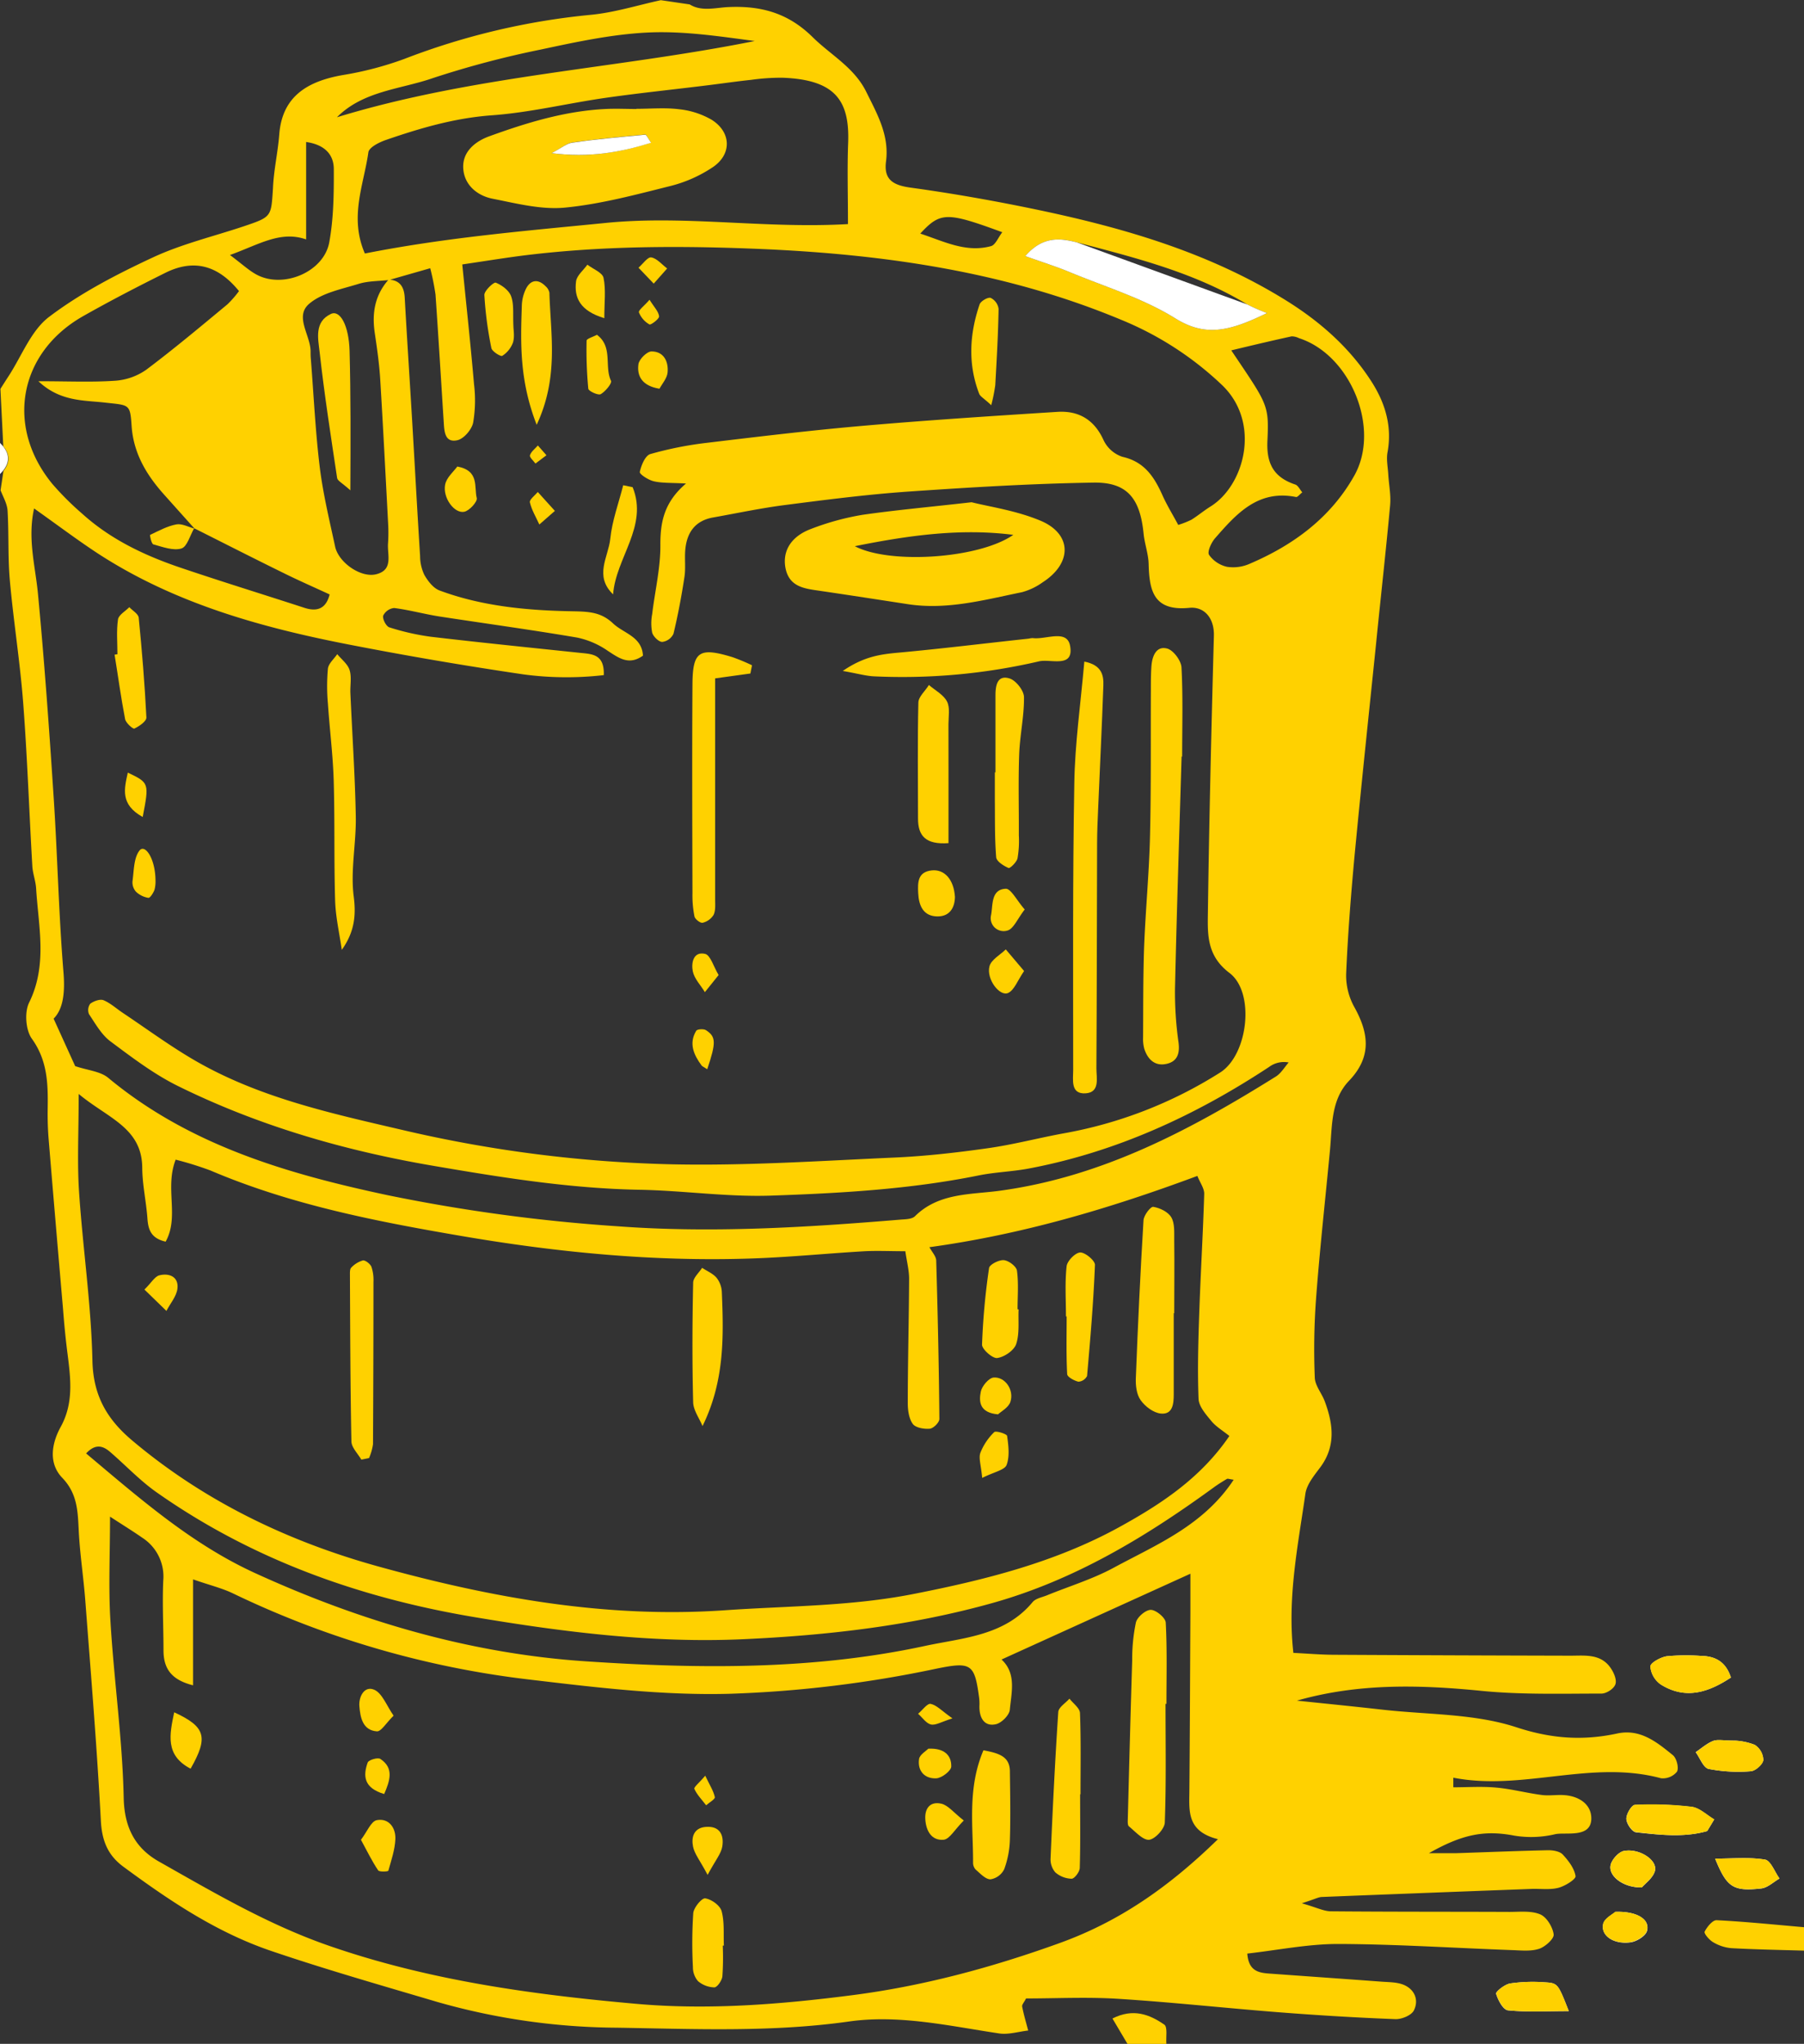 <svg id="Layer_1" data-name="Layer 1" xmlns="http://www.w3.org/2000/svg" viewBox="0 0 514.5 582.99">
  <rect x="0" y="0" width="514.5" height="582.99" fill="#333333" stroke="none"/>
  <defs>
    <style>
      .cls-1 {
        fill: #fff;
      }

      .cls-2 {
        fill: #ffd100;
      }
    </style>
  </defs>
  <title>yellow-bucket</title>
  <g>
    <path class="cls-1" d="M632.41,493c-1.5-4.6-4.54-6.09-8.48-6.17a59.19,59.19,0,0,0-9.79.1c-1.77.26-4.67,1.87-4.7,2.93a7,7,0,0,0,3,5.14C619.54,499.42,626.07,497.18,632.41,493Zm-6.77,43.81,2-3.32c-2.13-1.25-4.17-3.3-6.43-3.59a97.24,97.24,0,0,0-16.19-.56c-.93,0-2.49,2.61-2.44,4s1.64,3.68,2.76,3.81C612.11,537.87,619,538.7,625.64,536.8Zm-39.47,51.35c-3.09-7.82-3.08-8-6.88-8.22a44.48,44.48,0,0,0-9.86.33c-1.53.25-4.14,2.34-4,2.92.54,1.83,2,4.6,3.4,4.74C574.2,588.47,579.64,588.15,586.17,588.15ZM633.63,511c-3.42,0-5-.41-6.33.1-1.79.71-3.31,2.09-4.95,3.19,1.22,1.67,2.19,4.45,3.7,4.78a44,44,0,0,0,12,.67c1.34-.09,3.46-2,3.59-3.2a5.33,5.33,0,0,0-2.46-4.35A18,18,0,0,0,633.63,511Zm-5.72,33.68c3.32,8.15,5.1,9.39,13.15,8.49,1.82-.2,3.47-1.85,5.2-2.83-1.36-1.89-2.5-5.13-4.13-5.4C637.58,544.18,632.83,544.66,627.91,544.66ZM607,552.87c.91-1.07,3.16-2.64,3.73-4.67.86-3.05-4.38-6.58-8.87-5.73-1.53.3-3.52,2.55-3.79,4.16C597.52,549.74,601.81,553,607,552.87Zm-7.56,7c-.74.68-3,1.79-3.44,3.37-.81,3.34,2.9,5.95,7.77,5.3,1.75-.23,4.3-1.79,4.72-3.26C609.38,562,605.65,559.61,599.4,559.83Z" transform="translate(-138.75 -14.5)"/>
    <path class="cls-2" d="M335.45,15.76c3.39,2.12,7.41.92,11,.76,9.35-.43,17.09,1.68,24.08,8.59,5.18,5.11,11.84,8.62,15.28,15.6,3.12,6.32,6.61,12.38,5.63,19.86-.67,5.16,2,6.76,7,7.45,12.35,1.7,24.67,3.89,36.87,6.46,24.61,5.19,48.55,12.25,70.19,25.7,9.87,6.13,18.35,13.65,24.56,23.42,3.79,6,5.75,12.59,4.41,19.9-.38,2.06.1,4.29.22,6.43.18,2.91.79,5.86.52,8.72-1.21,13.15-2.69,26.28-4,39.42-2.1,20.45-4.28,40.9-6.22,61.37-1,11-1.87,22-2.32,33a18.61,18.61,0,0,0,2.33,9.31c4.18,7.52,5,14.24-1.53,21.06-5.18,5.44-4.76,12.83-5.41,19.75-1.35,14.25-2.94,28.49-4,42.77a197,197,0,0,0-.33,22.14c.08,2.28,2,4.46,2.85,6.77,2.39,6.44,3.21,12.76-1.3,18.81-1.72,2.31-3.85,4.86-4.23,7.52-2.11,14.79-5.2,29.56-3.43,45.4,4.23.21,7.82.52,11.42.54q33.81.18,67.62.26c4,0,8.37-.59,11.22,3.19,1,1.34,2,3.47,1.62,4.85s-2.6,2.77-4,2.77c-11.43,0-22.93.35-34.27-.78-17.64-1.75-35.09-2.21-52.6,2.79,8.14.85,16.29,1.66,24.42,2.58,12.77,1.44,26.15,1.09,38.12,5,10,3.29,19,3.91,28.83,1.79,6.57-1.41,11.3,2.48,15.86,6.19,1.06.86,1.76,3.61,1.17,4.7a5.18,5.18,0,0,1-4.57,1.88c-19.88-5.37-39.42,3.72-59.22-.16,0,.91,0,1.83,0,2.74,4.08,0,8.18-.29,12.22.08,4.35.39,8.63,1.54,13,2.11,2.18.29,4.44-.14,6.64.06,4.11.36,7.52,2.66,7.49,6.68-.06,5.64-7.24,3.81-10.27,4.44a29.62,29.62,0,0,1-11.63.43c-8.7-1.68-15-.33-24.42,5,4,0,5.8,0,7.58,0,8.84-.29,17.67-.66,26.51-.85,1.39,0,3.26.32,4.1,1.24,1.62,1.75,3.29,3.93,3.64,6.14.14.88-3,2.86-4.93,3.35-2.44.62-5.13.21-7.72.31q-29.82,1.11-59.64,2.29c-1,0-2,.62-5.79,1.8,4.31,1.23,6.29,2.27,8.27,2.29,17,.15,34,.1,51,.17,2.94,0,6.18-.38,8.74.71,1.84.78,3.55,3.61,3.82,5.71.16,1.23-2.4,3.54-4.15,4.11-2.36.77-5.11.46-7.69.37-16.56-.6-33.11-1.7-49.67-1.75-8.58,0-17.16,1.76-25.86,2.74.36,4.94,3.18,5.48,6.24,5.7,10.63.77,21.27,1.51,31.9,2.3,2.18.17,4.53.11,6.48.92,3.16,1.33,4.35,4.38,2.88,7.31-.7,1.39-3.48,2.54-5.27,2.47-11-.42-22-1.09-33-1.94-15.39-1.2-30.73-2.89-46.13-3.86-8.78-.55-17.63-.1-26.2-.1-.55,1.1-1.22,1.79-1.11,2.32.45,2.3,1.12,4.55,1.72,6.83-2.77.31-5.63,1.23-8.29.83-14.2-2.13-28.49-5.43-42.77-3.41-22.1,3.13-44.21,2.13-66.29,1.77a190.13,190.13,0,0,1-51.16-7.34c-15.85-4.7-31.77-9.24-47.41-14.56s-29-14.34-42.11-24c-4.52-3.33-6.15-7.49-6.45-13.2-1.11-20.92-2.84-41.81-4.43-62.7-.5-6.59-1.52-13.14-1.86-19.73-.29-5.56-.29-10.71-4.7-15.3-4-4.14-3.06-9.82-.46-14.54,3.67-6.66,2.88-13.48,2-20.46-.57-4.37-1-8.76-1.33-13.15q-2.09-24.06-4.08-48.12c-.25-3-.35-6-.3-9,.11-7,0-13.72-4.52-20-1.76-2.45-2.13-7.56-.78-10.29,5.3-10.75,2.66-21.67,2-32.58-.13-2.18-1-4.33-1.09-6.51-.89-15.43-1.42-30.89-2.59-46.3-.89-11.7-2.76-23.33-3.81-35-.59-6.61-.26-13.29-.65-19.92-.12-2-1.25-3.89-2-5.83l.83-5.53c1.86-2.34,1.9-4.68-.05-7l-.82-16.39c.76-1.19,1.51-2.39,2.29-3.58,3.79-5.79,6.44-13.1,11.64-17,9-6.81,19.27-12.13,29.55-16.92,8.27-3.85,17.34-6,26.05-8.92,7.86-2.66,7.67-2.69,8.2-10.75C216.81,63,218,58,218.39,52.9c.8-10.64,7.66-15.18,18.19-17a95,95,0,0,0,17.51-4.6,200.78,200.78,0,0,1,53.13-12.57c6.75-.64,13.36-2.74,20-4.18ZM194.13,165.18l.12.12q-4.4-4.91-8.78-9.81c-5-5.61-8.68-11.76-9.19-19.57-.42-6.31-.7-5.8-7.64-6.59-6-.68-12.77-.26-18.94-6.09,8.39,0,15.18.32,21.92-.14a17.54,17.54,0,0,0,8.86-3.15C188.4,114,196,107.62,203.6,101.32a29.38,29.38,0,0,0,3.31-3.79c-6.13-7.55-13.07-9.15-21-5.21s-15.75,8-23.42,12.34c-18.38,10.41-22.26,31.47-8.84,47.84a81.49,81.49,0,0,0,8.52,8.51c8.07,7.31,17.7,11.89,27.87,15.35,11.79,4,23.7,7.66,35.54,11.52,3.89,1.26,6.22,0,7.18-3.82-4.52-2.09-8.89-4-13.16-6.12C211.06,173.75,202.61,169.44,194.13,165.18Zm55.46-70.94c3.19.2,4.4,2.05,4.58,5.08.66,11.76,1.43,23.5,2.13,35.25.76,12.86,1.45,25.71,2.26,38.56a12.55,12.55,0,0,0,1.2,5.33c1,1.76,2.56,3.8,4.33,4.46,12.2,4.55,25.18,5.72,37.92,5.94,4.83.09,8.17.26,11.58,3.46,3,2.86,8.23,3.72,8.53,9.2-4,2.85-6.85.7-10.06-1.4a23.87,23.87,0,0,0-8.72-3.76c-13-2.21-26.12-4-39.17-6-4.35-.68-8.63-1.87-13-2.43a3.92,3.92,0,0,0-3.13,2.17c-.26.92.81,3,1.7,3.33a69,69,0,0,0,11.82,2.69c14.23,1.67,28.49,3.12,42.74,4.61,3.37.35,6.86.39,6.65,6.34a92.57,92.57,0,0,1-22.87-.2q-25.06-3.69-49.94-8.54c-25.06-4.89-49.5-11.72-71.24-25.8-6.12-4-11.93-8.41-18.43-13-1.91,8.66.36,16.45,1.11,24.36,1.84,19.4,3.22,38.84,4.49,58.28,1.08,16.53,1.43,33.11,2.78,49.62.46,5.63,0,10.47-2.81,13.27l6.15,13.54c3.57,1.21,7.19,1.47,9.45,3.36,23.2,19.28,51.25,27.41,79.73,33.47a486.27,486.27,0,0,0,65.45,8.85c26.86,2,53.83.34,80.69-1.89,1.44-.12,3.34-.1,4.22-1,6.72-6.65,15.85-6.13,23.92-7.21,29.33-3.93,54.5-17.32,79-32.62,1.46-.92,2.43-2.63,3.63-4a7.11,7.11,0,0,0-5.59,1.28c-21.1,13.91-43.69,24.3-68.67,29-4.69.87-9.52,1-14.2,1.95-19.54,3.95-39.38,5.07-59.19,5.75-12.46.43-25-1.45-37.47-1.67-19.95-.36-39.54-3.53-59.11-6.88-25.16-4.32-49.55-11.37-72.48-22.68-6.89-3.39-13.16-8.17-19.35-12.79-2.54-1.91-4.25-5-6.08-7.73a3.06,3.06,0,0,1,.36-3c1-.73,2.75-1.37,3.74-1,2,.82,3.67,2.38,5.5,3.6,6.72,4.49,13.25,9.31,20.21,13.38,18.38,10.75,38.94,15.23,59.4,20a373,373,0,0,0,77.52,9.85c21,.42,42-1,63-1.94,8.8-.39,17.59-1.39,26.31-2.62,7.27-1,14.41-2.89,21.63-4.23a123.82,123.82,0,0,0,45-17.45c7.91-5.1,9.93-22.81,2.58-28.36-6.23-4.72-6.25-10.48-6.16-16.53.36-26.54,1-53.08,1.72-79.61.15-5.27-2.92-8.42-7-8-10.17,1-11.41-4.82-11.61-12.52-.07-2.9-1.16-5.76-1.44-8.67-1-10-4.64-14.67-14.23-14.53-17.67.28-35.33,1.35-53,2.57-11.71.82-23.37,2.32-35,3.82-6.9.88-13.72,2.34-20.57,3.56-5.14.92-7.48,4.34-7.91,9.24-.22,2.57.15,5.21-.24,7.75-.83,5.43-1.84,10.85-3.13,16.19a4.09,4.09,0,0,1-3.2,2.31c-1,0-2.54-1.51-2.87-2.64a14.08,14.08,0,0,1,0-5.3c.79-6.57,2.38-13.13,2.34-19.68s1.07-12.25,7.31-17.56c-4.21-.24-6.78-.08-9.18-.64-1.53-.35-4.1-2-4-2.66.4-1.89,1.55-4.68,3-5.1a101.57,101.57,0,0,1,16.16-3.21c14.95-1.8,29.92-3.59,44.93-4.89,18.31-1.59,36.65-2.77,55-3.94,6.08-.38,10.52,2.21,13.18,8.08a9.14,9.14,0,0,0,5.4,4.75c6.27,1.4,9.07,5.76,11.41,11,1.3,2.9,3,5.62,4.48,8.42a25.72,25.72,0,0,0,3.76-1.48c1.87-1.17,3.58-2.61,5.46-3.78,9.78-6.1,14.45-24,3.23-34.68a92.33,92.33,0,0,0-28.62-18.53c-32.7-13.66-67.26-18.67-102.29-20.21-23.2-1-46.49-1-69.62,2-5.34.72-10.67,1.58-16.11,2.38,1.22,12.21,2.41,23.17,3.35,34.15a38,38,0,0,1-.25,11c-.43,2-2.7,4.63-4.55,5-3.58.76-3.67-2.59-3.84-5.2-.77-12.11-1.5-24.23-2.34-36.34a69.49,69.49,0,0,0-1.51-7.53L249.7,94.37c-2.91.34-5.95.25-8.7,1.11-4.87,1.51-10.44,2.55-14.09,5.69-4.23,3.63.44,9,.42,13.6,0,.73,0,1.47.08,2.21.81,10.26,1.29,20.56,2.53,30.76.94,7.63,2.77,15.16,4.39,22.69,1,4.55,7.32,8.94,11.67,7.88,5.11-1.25,3.1-5.65,3.43-9a47.13,47.13,0,0,0,0-5.7c-.72-13.63-1.41-27.26-2.24-40.88-.27-4.43-.9-8.82-1.55-13.2C244.8,103.9,245.59,98.75,249.59,94.24Zm-88.4,232.3c0,10.93-.45,19.41.1,27.82,1.07,16.11,3.47,32.17,3.82,48.28.22,9.94,4.15,16.67,11.29,22.7,20.67,17.45,44.66,28.9,70.32,36,32.18,8.9,64.89,14.83,98.8,12.47,18-1.25,35.92-1.12,53.76-4.64,20.35-4,40.3-9,58.55-19,11.89-6.54,23.28-13.95,31.54-26.07-2-1.6-3.88-2.71-5.18-4.31-1.53-1.86-3.52-4.11-3.61-6.27-.32-8.09-.09-16.22.19-24.33.39-11.38,1.08-22.75,1.42-34.12.05-1.58-1.17-3.18-1.95-5.15-25.09,9.33-50,16.71-76.42,20.33.73,1.37,1.91,2.59,1.94,3.83.44,15.05.77,30.11.9,45.17,0,1-1.71,2.69-2.74,2.78-1.62.15-4.07-.28-4.86-1.39-1.12-1.57-1.42-4-1.41-6,0-11.79.33-23.59.38-35.39,0-2.43-.65-4.87-1.08-7.85-4.25,0-7.92-.18-11.57,0-10.64.62-21.26,1.69-31.91,2.06-28,1-55.84-1.72-83.44-6.46-24.29-4.16-48.45-8.9-71.31-18.65a96.2,96.2,0,0,0-9.87-3.07c-3.18,8.18,1.11,16.24-2.86,23.39-4.38-1-5-3.68-5.21-6.83-.36-4.74-1.43-9.46-1.46-14.2C179.25,336.12,169.51,333.49,161.19,326.54ZM486.11,539.11c-8.9-2.23-8.2-8-8.15-13.66.14-17,.2-34,.29-51,0-3.61,0-7.22,0-11.06l-53.86,24.47c4.3,4,2.82,9.37,2.36,14.32-.14,1.54-2.31,3.73-3.91,4.12-3.41.82-4.91-1.9-4.75-5.42a14,14,0,0,0-.16-2.59c-1.26-9.24-2.32-9.82-12.16-7.81a337.12,337.12,0,0,1-59,7.16c-19.19.5-38.15-1.82-57.19-4.08A265.87,265.87,0,0,1,205.19,469c-3.14-1.51-6.61-2.33-11.38-4v30.22c-6.36-1.59-8.4-4.93-8.43-9.91,0-6.65-.36-13.31-.07-19.94a13.16,13.16,0,0,0-6-12.26c-2.67-1.86-5.45-3.57-9.18-6,0,10.68-.47,20.22.11,29.7,1,16.86,3.43,33.68,3.79,50.54.18,8.61,3.41,14.4,10.1,18.17,15.69,8.87,31.17,18,48.47,24,28.47,9.88,57.88,13.91,87.56,16.55,20.61,1.84,41.35.16,61.8-2.48,20.08-2.59,39.67-7.88,58.78-14.77C457.35,562.86,471.55,553.32,486.11,539.11ZM242.81,86.81c23.38-4.62,46-6.46,68.69-8.72s45.36,1.7,69.09.33c0-8.47-.23-15.8.05-23.11.47-12.17-3.7-18.1-18.79-18.64a60.8,60.8,0,0,0-8.82.6c-4,.42-8,1-12,1.5C331.19,40,321.33,41,311.52,42.4c-10.9,1.56-21.7,4.23-32.64,5-10.49.78-20.26,3.64-30,7-1.94.66-4.87,2.12-5.07,3.54C242.51,67.19,238.3,76.42,242.81,86.81ZM490.6,436.58c-1.27-.17-1.69-.37-1.92-.24-1.25.74-2.49,1.51-3.67,2.36-19.45,14.18-39.82,26.51-63.32,33.08-23.16,6.47-46.84,9.17-70.7,10.28-25.82,1.2-51.36-2-76.8-6.27-32.79-5.5-63.4-16.38-90.73-35.59-4.79-3.36-8.87-7.73-13.33-11.57-2.11-1.82-4.25-2.33-6.82.45,15.36,12.9,29.93,25.71,47.91,34,30.05,13.79,61.56,23.07,94.37,25.28,32.29,2.17,64.91,2.54,96.91-4.36,10.84-2.34,22.74-2.83,30.77-12.54.85-1,2.6-1.33,4-1.88,6.44-2.63,13.2-4.67,19.29-8C468.77,455,482,449.59,490.6,436.58Zm19.56-281.64c-.76.59-1.36,1.41-1.78,1.33-10.84-2.18-17,4.78-23.12,11.79-1.07,1.24-2.25,3.83-1.68,4.72a8.6,8.6,0,0,0,5.12,3.4,11.59,11.59,0,0,0,6.44-.86C507.6,170,518.24,162.2,525,150.16c7.55-13.45-1.06-34.44-15.77-39.2a4.75,4.75,0,0,0-2.11-.52c-5.62,1.23-11.23,2.56-17.21,4,10.3,15.35,10.8,15.38,10.31,25.71-.32,6.59,1.77,10.47,7.88,12.54C508.94,152.92,509.47,154.14,510.16,154.94Zm-275.28-107C273.91,36,314.48,34.13,354,26.2c-10.21-1.35-20.45-2.92-30.58-2.42s-20.36,2.69-30.38,4.84a271.7,271.7,0,0,0-30.84,8.16C252.92,40,242.38,40.4,234.88,47.91ZM431.16,87.55c5.1,1.82,8.88,3,12.52,4.51,10.18,4.23,21,7.48,30.25,13.24,8.65,5.38,15.47,3.7,26.16-1.5a60.38,60.38,0,0,1-5.64-2.47c-15-9.1-31.88-13.31-48.6-17.7C441.55,82.51,436.31,81.57,431.16,87.55Zm-226.82-.31c3.53,2.64,5.4,4.42,7.58,5.59,7.59,4.09,19.17-.73,20.73-9.18,1.25-6.81,1.33-13.91,1.3-20.87,0-4.4-2.82-7.05-7.89-7.78V82.79C218.72,80.24,212.71,84.21,204.34,87.24Zm220.26-6.5c-15.87-5.83-17.62-5.82-23.39.39,6.79,2.23,13,5.52,20.17,3.58C422.65,84.37,423.44,82.24,424.6,80.74Z" transform="translate(-138.75 -14.5)"/>
    <path class="cls-2" d="M653.25,570.9c-6.93-.21-13.86-.32-20.77-.71a12.13,12.13,0,0,1-5.17-1.71c-1.09-.62-2.65-2.48-2.4-3,.7-1.37,2.28-3.32,3.43-3.26,8.32.42,16.61,1.28,24.91,2Z" transform="translate(-138.75 -14.5)"/>
    <path class="cls-2" d="M460.31,597.5c-1.38-2.34-2.77-4.68-4.29-7.24,5.92-3,10.6-1.15,14.78,1.74,1,.68.44,3.6.6,5.5Z" transform="translate(-138.75 -14.5)"/>
    <path class="cls-1" d="M138.75,140.85c3.09,3,3,5.92,0,8.87Z" transform="translate(-138.75 -14.5)"/>
    <path class="cls-2" d="M632.41,493c-6.34,4.19-12.87,6.43-20,2a7,7,0,0,1-3-5.14c0-1.06,2.93-2.67,4.7-2.93a59.19,59.19,0,0,1,9.79-.1C627.87,486.9,630.91,488.39,632.41,493Z" transform="translate(-138.75 -14.5)"/>
    <path class="cls-2" d="M625.64,536.8c-6.69,1.9-13.53,1.07-20.28.3-1.12-.13-2.71-2.45-2.76-3.81s1.51-3.93,2.44-4a97.24,97.24,0,0,1,16.19.56c2.26.29,4.3,2.34,6.43,3.59Z" transform="translate(-138.75 -14.5)"/>
    <path class="cls-2" d="M586.17,588.15c-6.53,0-12,.32-17.31-.23-1.36-.14-2.86-2.91-3.4-4.74-.17-.58,2.44-2.67,4-2.92a44.48,44.48,0,0,1,9.86-.33C583.09,580.15,583.08,580.33,586.17,588.15Z" transform="translate(-138.75 -14.5)"/>
    <path class="cls-2" d="M633.63,511a18,18,0,0,1,5.58,1.19,5.33,5.33,0,0,1,2.46,4.35c-.13,1.24-2.25,3.11-3.59,3.2a44,44,0,0,1-12-.67c-1.51-.33-2.48-3.11-3.7-4.78,1.64-1.1,3.16-2.48,4.95-3.19C628.58,510.57,630.21,511,633.63,511Z" transform="translate(-138.75 -14.5)"/>
    <path class="cls-2" d="M627.91,544.66c4.92,0,9.67-.48,14.22.26,1.63.27,2.77,3.51,4.13,5.4-1.73,1-3.38,2.63-5.2,2.83C633,554.05,631.23,552.81,627.91,544.66Z" transform="translate(-138.75 -14.5)"/>
    <path class="cls-2" d="M607,552.87c-5.15.08-9.44-3.13-8.93-6.24.27-1.61,2.26-3.86,3.79-4.16,4.49-.85,9.73,2.68,8.87,5.73C610.12,550.23,607.87,551.8,607,552.87Z" transform="translate(-138.75 -14.5)"/>
    <path class="cls-2" d="M599.4,559.83c6.25-.22,10,2.17,9.05,5.41-.42,1.47-3,3-4.72,3.26-4.87.65-8.58-2-7.77-5.3C596.35,561.62,598.66,560.51,599.4,559.83Z" transform="translate(-138.75 -14.5)"/>
    <path class="cls-1" d="M494.45,101.33a60.38,60.38,0,0,0,5.64,2.47c-10.69,5.2-17.51,6.88-26.16,1.5-9.25-5.76-20.07-9-30.25-13.24-3.64-1.51-7.42-2.69-12.52-4.51,5.15-6,10.39-5,14.69-3.92" transform="translate(-138.75 -14.5)"/>
    <path class="cls-2" d="M415.85,157.76c5,1.27,12.64,2.34,19.57,5.23,9.13,3.79,9.18,12.14.72,17.59a18.26,18.26,0,0,1-5.94,2.84c-10.71,2.19-21.37,5.13-32.5,3.42-8.3-1.27-16.59-2.56-24.9-3.78-4.42-.65-9-1-10.05-6.64-.86-4.77,1.61-8.87,7.18-11a75,75,0,0,1,14.8-4.07C394.12,160,403.61,159.15,415.85,157.76Zm-33.3,12.54c9.89,5.23,35.44,3.58,45.19-3.24C413,165.19,398.48,167.08,382.55,170.3Z" transform="translate(-138.75 -14.5)"/>
    <path class="cls-2" d="M475.74,230.27c-.65,22.06-1.39,44.11-1.88,66.18a101.37,101.37,0,0,0,1,15.36c.4,3.05-.25,5.32-3.14,6.08-3.42.91-5.61-1.07-6.63-4.26a10.93,10.93,0,0,1-.33-3.29c.05-8.48,0-17,.28-25.44.4-10.63,1.44-21.24,1.69-31.88.34-14,.18-28,.25-42,0-2.21,0-4.43.17-6.63.23-2.77,1.37-5.71,4.46-4.9,1.78.46,4,3.44,4.1,5.39.45,8.45.19,16.95.19,25.43Z" transform="translate(-138.75 -14.5)"/>
    <path class="cls-2" d="M448,203.22c4.89.94,5.54,3.8,5.43,6.78-.41,11.73-1,23.45-1.49,35.18-.15,3.31-.29,6.62-.3,9.94-.07,21.37-.07,42.74-.2,64.11,0,2.72,1.09,6.84-3.05,7.13-4.39.3-3.57-3.86-3.57-6.58,0-27.27-.16-54.54.32-81.8C445.31,226.69,446.93,215.42,448,203.22Z" transform="translate(-138.75 -14.5)"/>
    <path class="cls-2" d="M352.76,206.61,342.71,208c0,21.34,0,42.25,0,63.15,0,1.46.15,3.1-.45,4.32a5.05,5.05,0,0,1-3.12,2.24c-.63.15-2.16-1-2.33-1.81a30.47,30.47,0,0,1-.57-6.55c-.05-19.86-.13-39.72,0-59.58.05-9.52,1.92-10.71,11.39-7.83a56.32,56.32,0,0,1,5.59,2.32Z" transform="translate(-138.75 -14.5)"/>
    <path class="cls-2" d="M236.23,285.44c-.66-4.65-1.75-9.29-1.9-14-.35-11.43-.07-22.88-.41-34.31-.22-7.33-1.16-14.63-1.65-21.95a55.94,55.94,0,0,1,0-9.94c.16-1.46,1.73-2.77,2.66-4.15,1.22,1.5,3,2.83,3.52,4.54.63,2,.13,4.39.23,6.6.52,11.73,1.33,23.46,1.54,35.2.14,7.65-1.57,15.45-.57,22.93C240.34,275.84,239.76,280.46,236.23,285.44Z" transform="translate(-138.75 -14.5)"/>
    <path class="cls-2" d="M379.11,205.88c6.09-4.18,10.87-4.76,15.92-5.22,12.4-1.13,24.77-2.67,37.15-4a5.38,5.38,0,0,1,1.1-.15c3.73.5,9.79-2.64,10.66,2.23,1.16,6.46-5.5,3.63-8.85,4.4A172.45,172.45,0,0,1,388,207.42C385.72,207.31,383.45,206.65,379.11,205.88Z" transform="translate(-138.75 -14.5)"/>
    <path class="cls-2" d="M409.26,255c-6.42.46-8.7-2-8.69-7,0-11-.16-22.05.1-33.06,0-1.71,2-3.37,3-5.05,1.78,1.53,4.16,2.76,5.16,4.69.92,1.77.42,4.31.42,6.51C409.28,232.39,409.26,243.68,409.26,255Z" transform="translate(-138.75 -14.5)"/>
    <path class="cls-2" d="M422.66,234.8c0-7.34,0-14.68,0-22,0-2.69.49-5.87,4-4.78,1.82.55,4.1,3.44,4.13,5.31.07,5.43-1.17,10.86-1.37,16.31-.28,7.7-.06,15.41-.1,23.12a29.2,29.2,0,0,1-.37,6.56c-.26,1.12-2.14,2.94-2.57,2.76-1.41-.6-3.43-1.9-3.52-3.06-.44-5.48-.32-11-.38-16.49,0-2.57,0-5.14,0-7.71Z" transform="translate(-138.75 -14.5)"/>
    <path class="cls-2" d="M291.81,135.67c-4.93-12.67-4.6-23.29-4.24-33.9a11.54,11.54,0,0,1,1.36-5.22c1.4-2.39,3.49-2.38,5.42-.4A3.3,3.3,0,0,1,295.44,98C295.77,109.88,298.19,122,291.81,135.67Z" transform="translate(-138.75 -14.5)"/>
    <path class="cls-2" d="M172.24,201.11c0-3.31-.31-6.67.16-9.91.18-1.3,2.1-2.35,3.23-3.51.93,1,2.57,1.91,2.68,3,.94,9.47,1.72,19,2.19,28.46.05,1.06-2,2.5-3.43,3.17-.39.19-2.43-1.6-2.64-2.7-1.18-6.09-2-12.24-3-18.38Z" transform="translate(-138.75 -14.5)"/>
    <path class="cls-2" d="M421.45,130.08c-2-1.9-3.13-2.45-3.45-3.29-3.24-8.48-2.75-17,.13-25.46.32-.94,2.36-2.12,3.16-1.86a4.11,4.11,0,0,1,2.26,3.15c-.13,7.26-.54,14.51-.95,21.76A48.41,48.41,0,0,1,421.45,130.08Z" transform="translate(-138.75 -14.5)"/>
    <path class="cls-2" d="M285.17,107.47c0,1.08.4,3-.12,4.74A7.67,7.67,0,0,1,282,116c-.44.28-2.92-1.25-3.11-2.22a105.67,105.67,0,0,1-2-15.12c-.06-1.2,2.68-3.76,3.26-3.53,1.75.7,3.79,2.22,4.38,3.9C285.37,101.36,285,104.12,285.17,107.47Z" transform="translate(-138.75 -14.5)"/>
    <path class="cls-2" d="M319.18,153.47c4.52,11.16-4.83,20.16-5.57,30.57-5.5-5.28-1.33-10.7-.81-15.85s2.4-10.19,3.69-15.28Z" transform="translate(-138.75 -14.5)"/>
    <path class="cls-2" d="M411.1,270.34c-.05,2.92-1.36,5.54-4.91,5.56-4.13,0-5.4-3.07-5.57-6.67-.14-3-.19-6.05,3.92-6.46C408.13,262.42,410.79,265.38,411.1,270.34Z" transform="translate(-138.75 -14.5)"/>
    <path class="cls-2" d="M309,110c4.62,3.44,2.06,9,4,13.1.35.72-1.58,3.06-2.93,3.83-.71.4-3.46-.86-3.54-1.56a118.3,118.3,0,0,1-.48-13.71C306.08,111.12,307.77,110.64,309,110Z" transform="translate(-138.75 -14.5)"/>
    <path class="cls-2" d="M311.1,105.26c-6.84-2.07-8.67-5.76-8.06-10.51.22-1.69,2.11-3.17,3.23-4.75,1.61,1.24,4.3,2.25,4.61,3.76C311.58,97.13,311.1,100.75,311.1,105.26Z" transform="translate(-138.75 -14.5)"/>
    <path class="cls-2" d="M269.18,147.57c6.38,1.2,4.73,5.87,5.54,9,.26,1-2.09,3.62-3.57,3.91-2.83.56-6.18-4-5.45-7.74C266.1,150.69,268.14,149,269.18,147.57Z" transform="translate(-138.75 -14.5)"/>
    <path class="cls-2" d="M430.82,291.47c-1.89,2.76-2.77,5.4-4.52,6.25-2.39,1.15-6.29-3.89-5.36-7.57.48-1.89,3-3.24,4.66-4.84Z" transform="translate(-138.75 -14.5)"/>
    <path class="cls-2" d="M431,273.92c-2.1,2.71-3.17,5.5-4.9,6a3.69,3.69,0,0,1-4.72-4.29c.59-2.82-.11-7.46,4.24-7.62C427.11,268,428.77,271.4,431,273.92Z" transform="translate(-138.75 -14.5)"/>
    <path class="cls-2" d="M183.1,265.66a9.15,9.15,0,0,1-.29,2.65c-.33.9-1.26,2.36-1.74,2.29a6.63,6.63,0,0,1-3.53-1.74,4,4,0,0,1-1-3c.42-3,.33-6.62,2-8.76C180.1,255.16,183.05,259.36,183.1,265.66Z" transform="translate(-138.75 -14.5)"/>
    <path class="cls-2" d="M326.83,125.38c-4.86-.79-6.48-3.51-6-7,.21-1.44,2.43-3.64,3.74-3.64,3.47,0,4.87,2.86,4.58,6C329,122.39,327.57,124,326.83,125.38Z" transform="translate(-138.75 -14.5)"/>
    <path class="cls-2" d="M179.45,247.54c-6.47-3.59-5.27-8-4.25-12.66C181.31,237.81,181.31,237.81,179.45,247.54Z" transform="translate(-138.75 -14.5)"/>
    <path class="cls-2" d="M343.7,292.62l-3.92,4.88c-1.2-2-3-3.8-3.44-5.92-.49-2.34.11-5.76,3.48-5C341.36,286.9,342.25,290.22,343.7,292.62Z" transform="translate(-138.75 -14.5)"/>
    <path class="cls-2" d="M340.45,319.5c-1-.68-1.42-.81-1.61-1.08-2.2-3-3.72-6.27-1.53-9.9.28-.48,2.12-.6,2.77-.18C343,310.23,343,311.89,340.45,319.5Z" transform="translate(-138.75 -14.5)"/>
    <path class="cls-2" d="M325.19,95.4l-4.34-4.54c1.23-1.06,2.63-3.12,3.64-2.94,1.64.29,3,2,4.53,3.16Z" transform="translate(-138.75 -14.5)"/>
    <path class="cls-2" d="M297,160.23l-4.43,3.88c-.95-2.1-2.19-4.12-2.7-6.32-.18-.77,1.46-2,2.26-2.95Z" transform="translate(-138.75 -14.5)"/>
    <path class="cls-2" d="M324,100c1.3,2.1,2.57,3.35,2.72,4.74.08.7-2.36,2.53-2.75,2.3a6.82,6.82,0,0,1-3-3.45C320.84,102.94,322.55,101.7,324,100Z" transform="translate(-138.75 -14.5)"/>
    <path class="cls-2" d="M294.6,144.36l-3.14,2.36c-.57-.8-1.75-1.79-1.57-2.35.34-1.07,1.46-1.88,2.26-2.8Z" transform="translate(-138.75 -14.5)"/>
    <path class="cls-2" d="M473.5,389.08c0,7.72,0,15.43,0,23.15,0,2.65-.26,5.82-3.7,5.47-2.07-.21-4.47-2-5.75-3.84-1.16-1.61-1.45-4.18-1.36-6.29.58-15,1.28-30,2.19-45,.08-1.41,2-3.95,2.79-3.83,1.88.31,4.23,1.43,5.14,3,1,1.71.81,4.23.83,6.41.09,7,0,14,0,20.94Z" transform="translate(-138.75 -14.5)"/>
    <path class="cls-2" d="M241.8,430.85c-1-1.74-2.8-3.46-2.83-5.22-.32-15.8-.34-31.61-.42-47.42,0-.72-.05-1.72.37-2.12a7.3,7.3,0,0,1,3.32-2.06c.72-.12,2.09,1,2.43,1.78a11.77,11.77,0,0,1,.59,4.33q0,23.16-.13,46.32A15.57,15.57,0,0,1,244,430.4Z" transform="translate(-138.75 -14.5)"/>
    <path class="cls-2" d="M339.11,421.27c-.93-2.26-2.61-4.5-2.67-6.78-.29-11.36-.25-22.73,0-34.1,0-1.43,1.66-2.84,2.55-4.25,1.4.92,3.07,1.61,4.12,2.83a7.05,7.05,0,0,1,1.5,4C345.15,395.74,345.41,408.45,339.11,421.27Z" transform="translate(-138.75 -14.5)"/>
    <path class="cls-2" d="M442.76,390c0-4.78-.33-9.58.19-14.3.16-1.53,2.48-3.89,3.88-3.94s4.25,2.32,4.2,3.55c-.42,10.58-1.32,21.14-2.25,31.68a3,3,0,0,1-2.45,1.63c-1.22-.28-3.18-1.34-3.22-2.16-.29-5.47-.15-11-.15-16.46Z" transform="translate(-138.75 -14.5)"/>
    <path class="cls-2" d="M429.26,388c-.15,3.31.31,6.83-.69,9.86-.61,1.84-3.38,3.73-5.41,4-1.29.2-4.37-2.49-4.33-3.83a197.62,197.62,0,0,1,2-21.83c.14-1,2.82-2.37,4.21-2.25s3.58,1.77,3.75,3c.49,3.61.17,7.34.17,11Z" transform="translate(-138.75 -14.5)"/>
    <path class="cls-2" d="M418.87,436.06c-.33-3.65-1.06-5.63-.52-7.15A16.76,16.76,0,0,1,422.3,423c.47-.47,3.6.51,3.68,1.09.38,2.73.77,5.79-.14,8.25C425.3,433.81,422.31,434.34,418.87,436.06Z" transform="translate(-138.75 -14.5)"/>
    <path class="cls-2" d="M423.39,417.93c-5.33-.46-5.49-3.67-4.91-6.5.33-1.58,2.27-3.87,3.64-4,3.29-.27,5.91,3.55,4.79,6.95C426.38,416,424.26,417.1,423.39,417.93Z" transform="translate(-138.75 -14.5)"/>
    <path class="cls-2" d="M179.94,382.33c2-1.94,2.93-3.73,4.27-4.06,2.8-.7,5.53.42,5.15,3.76-.25,2.22-2.05,4.27-3.15,6.39Z" transform="translate(-138.75 -14.5)"/>
    <path class="cls-2" d="M471.16,500.5c0,11.28.21,22.58-.21,33.85-.06,1.81-2.79,4.77-4.49,4.93s-3.91-2.32-5.74-3.83c-.41-.34-.34-1.4-.32-2.12.39-15.05.78-30.09,1.25-45.13a51.37,51.37,0,0,1,1.06-10.91c.39-1.55,2.8-3.61,4.27-3.59s4.16,2.25,4.24,3.63c.41,7.7.2,15.44.2,23.17Z" transform="translate(-138.75 -14.5)"/>
    <path class="cls-2" d="M446.8,526.28c0,7,.11,14-.1,21,0,1.12-1.5,3.1-2.32,3.11a7.34,7.34,0,0,1-4.66-1.82,5.69,5.69,0,0,1-1.35-4c.6-13.92,1.27-27.84,2.2-41.74.09-1.34,2.08-2.54,3.19-3.81,1.05,1.37,2.95,2.7,3,4.11.3,7.72.15,15.46.15,23.19Z" transform="translate(-138.75 -14.5)"/>
    <path class="cls-2" d="M419.23,513.75c4.39.84,7.5,1.73,7.54,6,.07,6.48.21,13,0,19.43a26.36,26.36,0,0,1-1.62,8.49,5.28,5.28,0,0,1-3.91,2.89c-1.45,0-2.94-1.68-4.26-2.81a2.87,2.87,0,0,1-.71-2C416.31,535.3,414.6,524.64,419.23,513.75Z" transform="translate(-138.75 -14.5)"/>
    <path class="cls-2" d="M344.88,569.48a77.83,77.83,0,0,1-.11,8.78c-.14,1.18-1.47,3.11-2.28,3.12a7.43,7.43,0,0,1-4.67-1.78,6,6,0,0,1-1.45-4,129.68,129.68,0,0,1,.1-15.4c.14-1.59,2.45-4.36,3.41-4.21,1.76.26,4.22,2,4.67,3.64.85,3.1.5,6.53.65,9.82Z" transform="translate(-138.75 -14.5)"/>
    <path class="cls-2" d="M241.69,539.28c1.75-2.28,2.88-5.29,4.53-5.6,3.43-.64,5.43,2.18,5.29,5.42-.13,3-1.16,6-2,9-.08.27-2.58.4-2.91-.1C244.87,545.44,243.53,542.67,241.69,539.28Z" transform="translate(-138.75 -14.5)"/>
    <path class="cls-2" d="M193.11,519c-7.33-3.8-6-9.75-4.68-16.08C197.41,507.06,198.23,510,193.11,519Z" transform="translate(-138.75 -14.5)"/>
    <path class="cls-2" d="M340.56,549.29c-2.24-4.23-3.76-6-4.16-8.09-.51-2.61.16-5.31,3.63-5.59,4.09-.33,5.24,2.4,4.71,5.63C344.4,543.26,342.82,545.08,340.56,549.29Z" transform="translate(-138.75 -14.5)"/>
    <path class="cls-2" d="M251,503.88c-2.12,2.07-3.53,4.55-4.76,4.47-4.08-.29-4.74-4-5-7.2-.21-2.63,1.4-5.87,4.21-4.68C247.74,497.43,249,501,251,503.88Z" transform="translate(-138.75 -14.5)"/>
    <path class="cls-2" d="M413.62,533.78c-2.63,2.64-4.07,5.34-5.74,5.49-3.4.3-5-2.44-5.23-5.78s1.52-5.22,4.58-4.5C409.16,529.44,410.71,531.51,413.62,533.78Z" transform="translate(-138.75 -14.5)"/>
    <path class="cls-2" d="M403.5,513.3c4.59-.23,6.62,1.93,6.55,5.07,0,1.22-2.7,3.3-4.25,3.38-3.33.18-5.43-2.12-4.93-5.52C401.05,515,402.91,513.92,403.5,513.3Z" transform="translate(-138.75 -14.5)"/>
    <path class="cls-2" d="M248.32,526.23c-5.87-1.74-6.06-5.22-4.7-9,.27-.73,2.92-1.52,3.63-1C251.13,518.84,250,522.33,248.32,526.23Z" transform="translate(-138.75 -14.5)"/>
    <path class="cls-2" d="M410.38,504.65c-3.17,1-4.82,2.05-6.15,1.74s-2.44-2-3.64-3.05c1.2-1,2.61-3,3.57-2.83C405.9,500.87,407.38,502.54,410.38,504.65Z" transform="translate(-138.75 -14.5)"/>
    <path class="cls-2" d="M339.88,521c1.27,2.67,2.35,4.31,2.74,6.11.13.57-1.6,1.54-2.48,2.33-1.17-1.54-2.61-3-3.36-4.68C336.56,524.29,338.27,522.93,339.88,521Z" transform="translate(-138.75 -14.5)"/>
    <path class="cls-2" d="M320.26,45.54c4.06,0,8.16-.38,12.16.12a23.42,23.42,0,0,1,9.29,3c5.62,3.54,5.81,9.85.31,13.54a38.63,38.63,0,0,1-12,5.34c-10,2.5-20,5.2-30.15,6.18-6.74.65-13.81-1.19-20.61-2.53-4.65-.92-8.33-4.2-8.41-9.08-.06-4.37,3.37-7.26,7.45-8.74,10.72-3.89,21.61-7.21,33.12-7.78,3-.15,5.91,0,8.86,0ZM296.07,58.18c10.78,1.35,19.44-.18,28.35-3-.91-1.3-1.34-2.34-1.67-2.31-6.91.65-13.83,1.31-20.71,2.26C300.44,55.35,299,56.64,296.07,58.18Z" transform="translate(-138.75 -14.5)"/>
    <path class="cls-2" d="M194.13,165.18c-1.18,2-2,5.28-3.64,5.77-2.37.7-5.38-.45-8-1.17-.55-.14-1.06-2.64-.94-2.7,2.44-1.16,4.89-2.51,7.5-3,1.61-.3,3.47.77,5.22,1.22Z" transform="translate(-138.75 -14.5)"/>
    <path class="cls-2" d="M238.67,154.36c-2.32-2.1-3.65-2.71-3.77-3.5-1.8-12-3.66-23.94-5-36-.42-3.76-1.57-8.55,3.22-10.81,2.64-1.24,5.13,3.32,5.33,10.51C238.79,127.33,238.74,140.06,238.67,154.36Z" transform="translate(-138.75 -14.5)"/>
    <path class="cls-1" d="M296.07,58.18c2.92-1.54,4.37-2.83,6-3,6.88-1,13.8-1.61,20.71-2.26.33,0,.76,1,1.67,2.31C315.51,58,306.85,59.53,296.07,58.18Z" transform="translate(-138.75 -14.5)"/>
  </g>
</svg>
